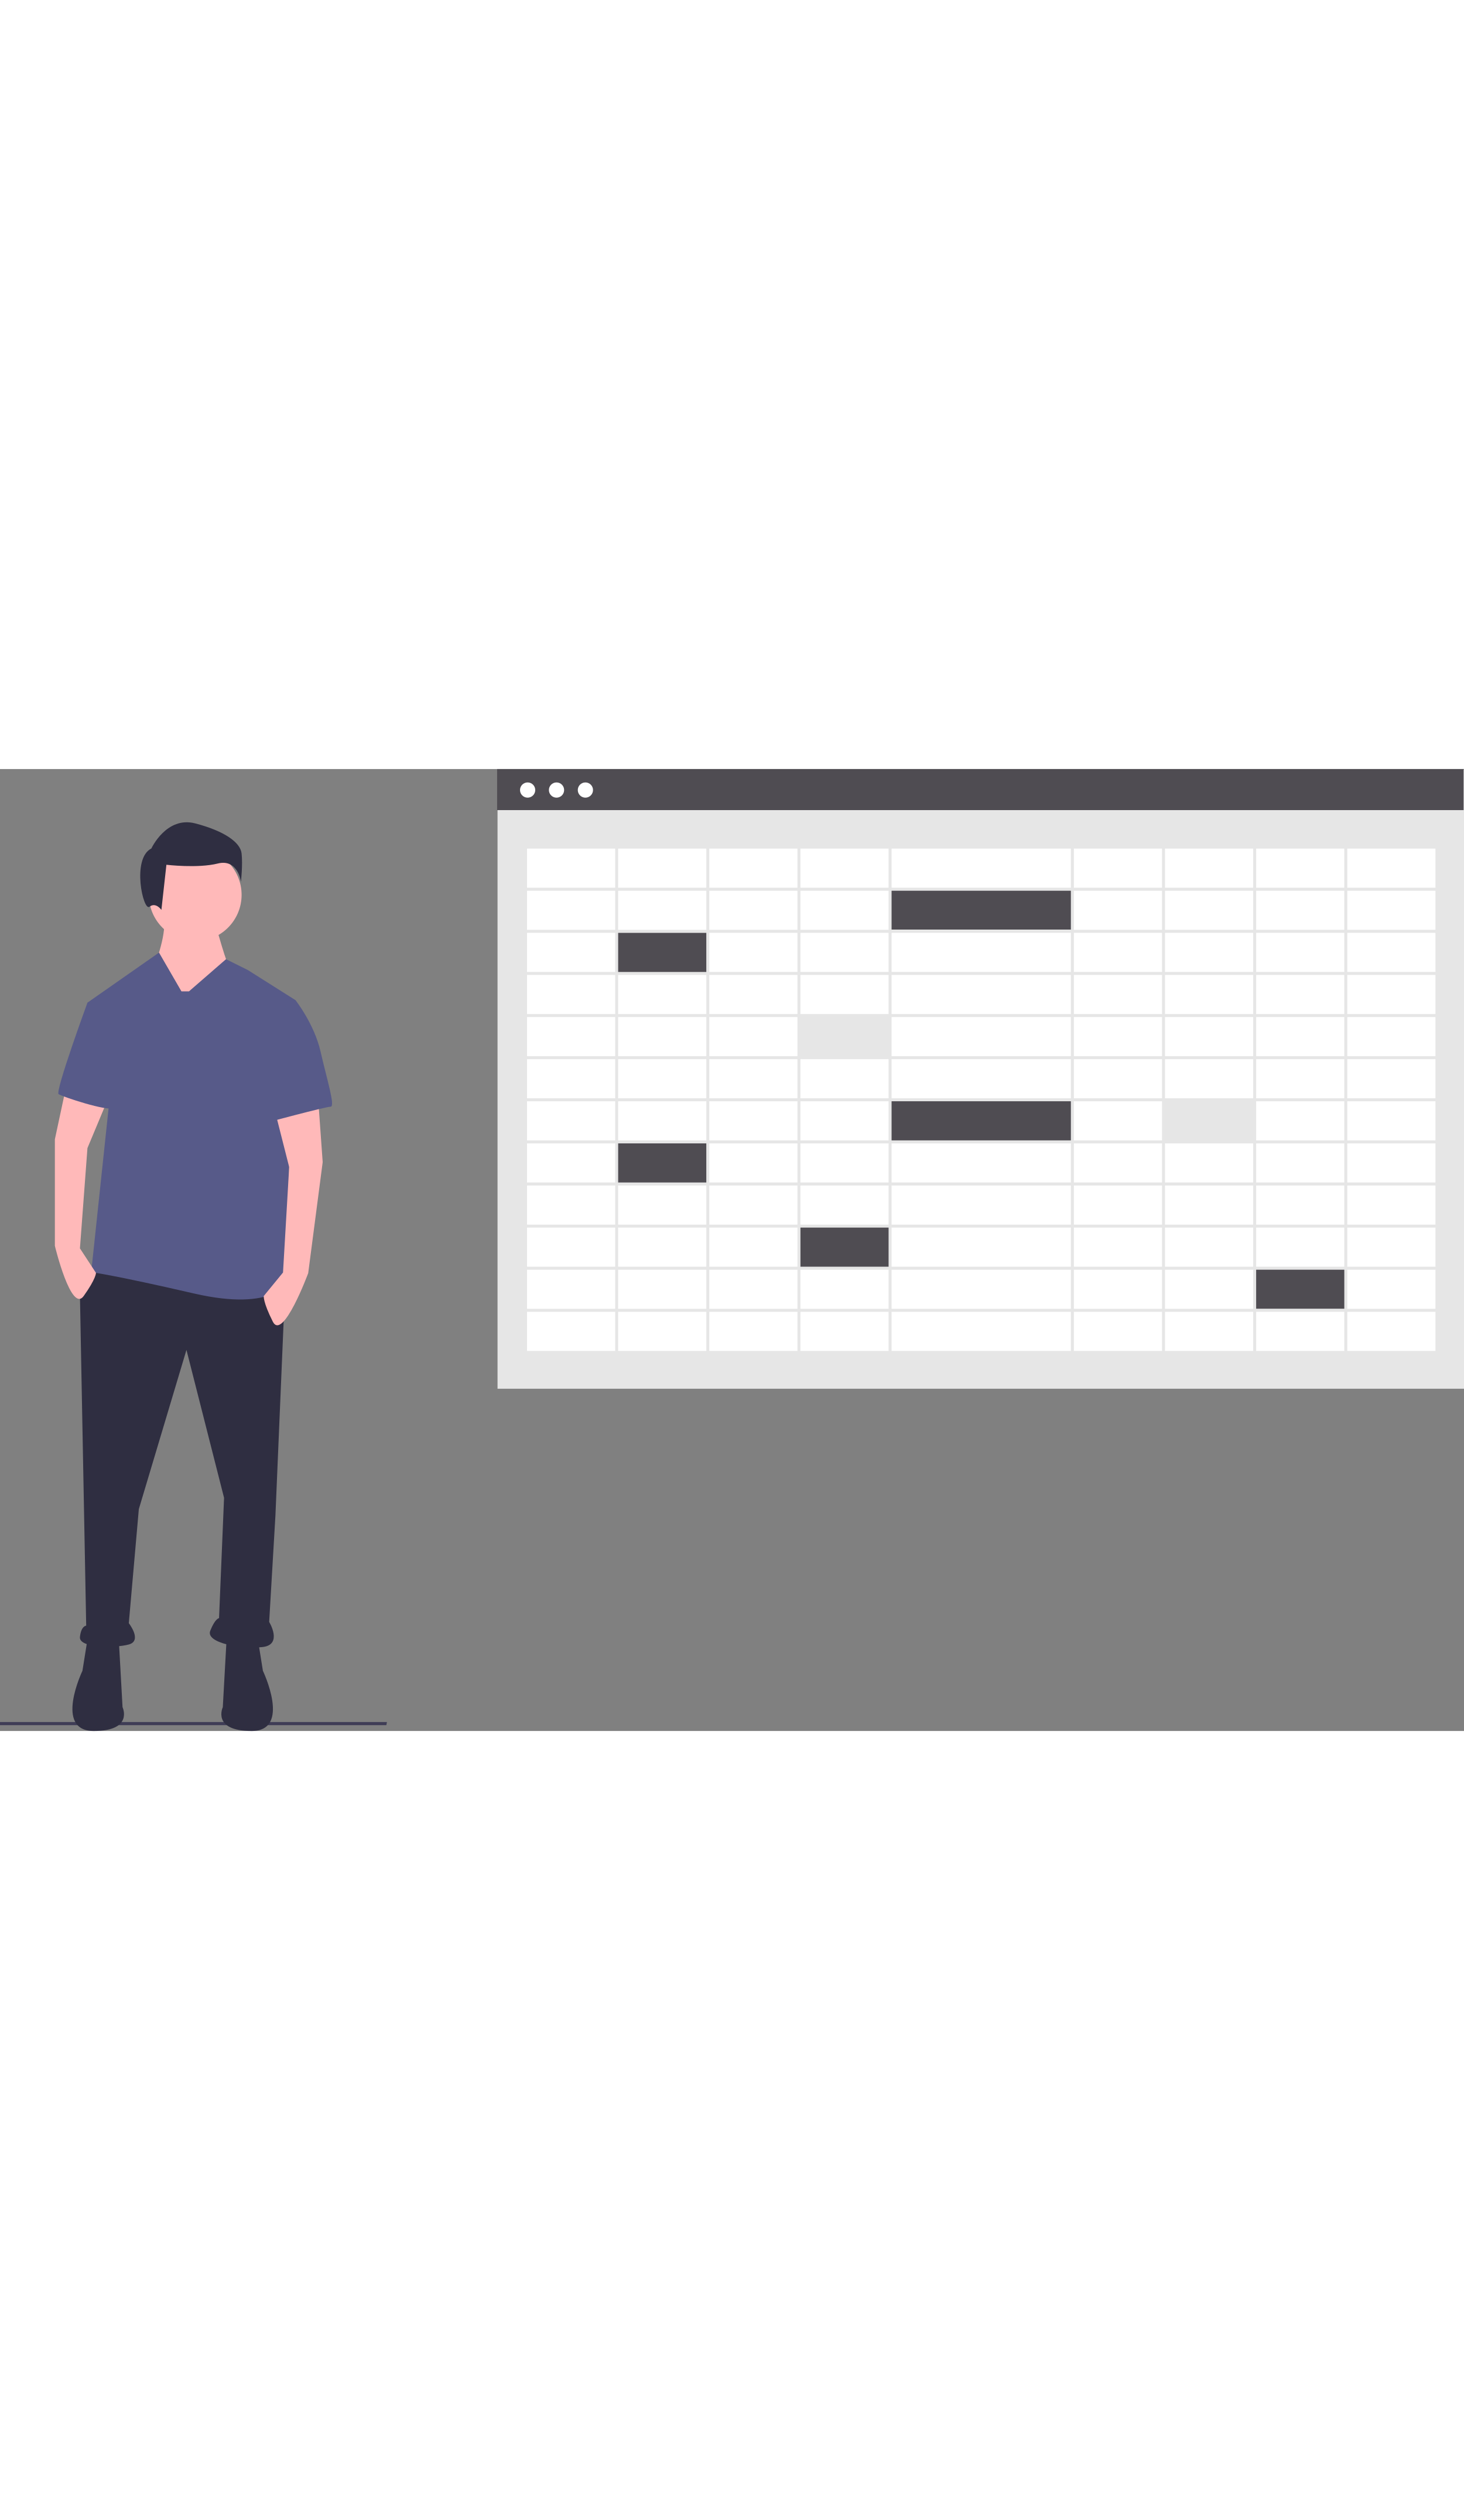 <svg id="a120a2c5-c99d-4e41-8f76-3ae6a97ef94f" data-name="Layer 1" xmlns="http://www.w3.org/2000/svg" width="176.622" height="301.533" viewBox="0 0 976.622 641.533">
<rect x="0" y="0" width="976.622" height="641.533" fill="#808080" stroke="none"/>
<defs>
        <style type="text/css">
             @media screen and (max-width: 800px) {
    width="176.622"
  }
        </style>    
    </defs>
<rect x="331.897" y="0.365" width="644.725" height="412.91" fill="#e6e6e6"/><rect x="350.333" y="52.155" width="607.853" height="336.693" fill="#fff"/><rect x="331.622" width="644.725" height="27.39" fill="#4f4c52"/><circle cx="351.976" cy="14.003" r="5.077" fill="#fff"/><circle cx="371.246" cy="14.003" r="5.077" fill="#fff"/><circle cx="390.515" cy="14.003" r="5.077" fill="#fff"/><rect x="410.569" y="109.068" width="61" height="27" fill="#4f4c52"/><rect x="532.569" y="165.068" width="61" height="27" fill="#e6e6e6"/><rect x="410.569" y="249.068" width="61" height="27" fill="#4f4c52"/><rect x="532.569" y="305.068" width="61" height="27" fill="#4f4c52"/><rect x="836.569" y="333.068" width="61" height="27" fill="#4f4c52"/><rect x="775.569" y="221.068" width="61" height="27" fill="#e6e6e6"/><rect x="593.569" y="221.068" width="122" height="27" fill="#4f4c52"/><rect x="593.569" y="80.068" width="122" height="27" fill="#4f4c52"/><path d="M461.258,180.301v339h610v-339Zm608,28.083h-58.8V182.301h58.8Zm-362.8,196.583v-26.083H826.058v26.083Zm119.6,2v26.084H706.458v-26.084Zm0-112.333v26.083H706.458v-26.083Zm-119.6-2V266.551H826.058v26.083Zm0,56.167v-26.084H826.058v26.084Zm119.6,2v26.083H706.458V350.801Zm-121.6-30.084h-58.8v-26.083h58.8Zm0,2v26.084h-58.8v-26.084Zm0,28.084v26.083h-58.8V350.801Zm0,28.083v26.083h-58.8v-26.083Zm123.6,0h58.8v26.083h-58.8Zm0-2V350.801h58.8v26.083Zm0-28.083v-26.084h58.8v26.084Zm0-28.084v-26.083h58.8v26.083Zm0-28.083V266.551h58.8v26.083Zm0-28.083v-26.084h58.8v26.084Zm-2,0H706.458v-26.084H826.058Zm-121.6,0h-58.8v-26.084h58.8Zm0,2v26.083h-58.8V266.551Zm-60.8,26.083H584.858V266.551h58.801Zm0,2v26.083H584.858v-26.083Zm0,28.083v26.084H584.858v-26.084Zm0,28.084v26.083H584.858V350.801Zm0,28.083v26.083H584.858v-26.083Zm0,28.083v26.084H584.858v-26.084Zm2,0h58.8v26.084h-58.8Zm58.8,28.084v26.083h-58.8v-26.083Zm2,0H826.058v26.083H706.458Zm121.6,0h58.8v26.083h-58.8Zm0-2v-26.084h58.8v26.084Zm60.8-26.084h58.801v26.084H888.858Zm0-2v-26.083h58.801v26.083Zm0-28.083V350.801h58.801v26.083Zm0-28.083v-26.084h58.801v26.084Zm0-28.084v-26.083h58.801v26.083Zm0-28.083V266.551h58.801v26.083Zm0-28.083v-26.084h58.801v26.084Zm0-28.084v-26.083h58.801v26.083Zm-2,0h-58.8v-26.083h58.8Zm-60.8,0H706.458v-26.083H826.058Zm-121.6,0h-58.8v-26.083h58.8Zm-60.8,0H584.858v-26.083h58.801Zm0,2v26.084H584.858v-26.084Zm-60.801,26.084h-58.8v-26.084h58.8Zm0,2v26.083h-58.8V266.551Zm0,28.083v26.083h-58.8v-26.083Zm0,28.083v26.084h-58.8v-26.084Zm0,28.084v26.083h-58.8V350.801Zm0,28.083v26.083h-58.8v-26.083Zm0,28.083v26.084h-58.8v-26.084Zm0,28.084v26.083h-58.8v-26.083Zm2,0h58.801v26.083H584.858Zm58.801,28.083v26.084H584.858v-26.084Zm2,0h58.8v26.084h-58.8Zm60.8,0H826.058v26.084H706.458Zm121.6,0h58.8v26.084h-58.8Zm60.8,0h58.801v26.084H888.858Zm0-2v-26.083h58.801v26.083Zm60.801-26.083h58.8v26.083h-58.8Zm0-2v-26.084h58.8v26.084Zm0-28.084v-26.083h58.8v26.083Zm0-28.083V350.801h58.8v26.083Zm0-28.083v-26.084h58.8v26.084Zm0-28.084v-26.083h58.8v26.083Zm0-28.083V266.551h58.8v26.083Zm0-28.083v-26.084h58.8v26.084Zm0-28.084v-26.083h58.8v26.083Zm0-28.083V182.301h58.8v26.083Zm-2,0H888.858V182.301h58.801Zm-60.801,0h-58.8V182.301h58.8Zm-60.8,0H706.458V182.301H826.058Zm-121.6,0h-58.8V182.301h58.8Zm-60.8,0H584.858V182.301h58.801Zm-60.801,0h-58.8V182.301h58.8Zm0,2v26.083h-58.8v-26.083Zm-60.8,26.083h-58.8v-26.083h58.8Zm0,2v26.084h-58.8v-26.084Zm0,28.084v26.083h-58.8V266.551Zm0,28.083v26.083h-58.8v-26.083Zm0,28.083v26.084h-58.8v-26.084Zm0,28.084v26.083h-58.8V350.801Zm0,28.083v26.083h-58.8v-26.083Zm0,28.083v26.084h-58.8v-26.084Zm0,28.084v26.083h-58.8v-26.083Zm0,28.083v26.084h-58.8v-26.084Zm2,0h58.8v26.084h-58.8Zm58.8,28.084v26.083h-58.8v-26.083Zm2,0h58.801v26.083H584.858Zm60.801,0h58.8v26.083h-58.8Zm60.8,0H826.058v26.083H706.458Zm121.6,0h58.8v26.083h-58.8Zm60.8,0h58.801v26.083H888.858Zm60.801,0h58.8v26.083h-58.8Zm0-2v-26.084h58.8v26.084Zm60.8-26.084h58.8v26.084h-58.8Zm0-2v-26.083h58.8v26.083Zm0-28.083v-26.084h58.8v26.084Zm0-28.084v-26.083h58.8v26.083Zm0-28.083V350.801h58.8v26.083Zm0-28.083v-26.084h58.8v26.084Zm0-28.084v-26.083h58.8v26.083Zm0-28.083V266.551h58.8v26.083Zm0-28.083v-26.084h58.8v26.084Zm0-28.084v-26.083h58.8v26.083Zm-488.4-54.166v26.083h-58.8V182.301Zm-58.8,308.917h58.8v26.083h-58.8Zm547.2,26.083v-26.083h58.8v26.083Z" transform="translate(-111.689 -129.234)" fill="#e6e6e6"/><polygon points="257.738 637.661 0 637.661 0 635.555 258.12 635.555 257.738 637.661" fill="#3f3d56"/><path d="M302.119,468.961,295.431,626.97l-4.18,71.062s9.196,15.048-4.18,16.72-38.457-2.508-35.113-10.868,5.852-8.36,5.852-8.36l3.344-80.258-25.081-98.651L204.304,622.79l-6.688,76.078s9.196,11.704,0,14.212-33.441,2.508-32.605-5.016,4.18-7.524,4.18-7.524l-4.18-220.711,12.54-19.229Z" transform="translate(-111.689 -129.234)" fill="#2f2e41"/><path d="M283.727,709.737l3.344,20.901s19.229,40.129-7.524,40.129-19.229-15.884-19.229-15.884l2.508-45.145Z" transform="translate(-111.689 -129.234)" fill="#2f2e41"/><path d="M170.027,709.737l-3.344,20.901s-19.229,40.129,7.524,40.129,19.229-15.884,19.229-15.884L190.928,709.737Z" transform="translate(-111.689 -129.234)" fill="#2f2e41"/><path d="M255.302,232.366s8.36,30.097,10.032,30.097-15.884,23.409-15.884,23.409L223.533,300.084l-9.196-38.457s8.36-20.901,6.688-31.769Z" transform="translate(-111.689 -129.234)" fill="#ffb9b9"/><circle cx="130.237" cy="83.904" r="30.933" fill="#ffb9b9"/><path d="M237.745,277.511l24.715-21.464,14.578,7.251,31.769,20.065s-8.36,180.582-4.18,187.27c0,0-9.196,20.901-63.538,8.36S172.535,464.781,172.535,464.781l11.704-110.355-14.212-69.39,47.74-33.383,14.962,25.859Z" transform="translate(-111.689 -129.234)" fill="#575a89"/><path d="M155.815,341.049l-7.524,35.113v71.062s10.868,45.145,19.229,33.441,8.188-15.411,8.188-15.411l-10.696-16.358,5.016-66.882,13.328-31.905Z" transform="translate(-111.689 -129.234)" fill="#ffb9b9"/><path d="M295.721,359.721l8.88,34.96-4.116,70.32-12.829,15.657s-.675,3.839,6.024,17.113,23.612-32.348,23.612-32.348l9.658-74.026L324.262,353.846Z" transform="translate(-111.689 -129.234)" fill="#ffb9b9"/><path d="M212.665,182.204s10.032-21.737,29.261-16.721,30.097,12.54,30.933,20.065-.418,18.811-.418,18.811-2.09-15.466-15.466-12.122-34.277.836-34.277.836l-3.344,30.097s-3.762-5.434-7.942-2.09S199.288,188.893,212.665,182.204Z" transform="translate(-111.689 -129.234)" fill="#2f2e41"/><path d="M189.256,283.364l-19.229,1.672s-21.737,59.358-19.229,61.03,32.605,11.704,36.785,9.196S189.256,283.364,189.256,283.364Z" transform="translate(-111.689 -129.234)" fill="#575a89"/><path d="M302.119,285.036l6.688-1.672s12.54,15.884,16.72,34.277,10.032,36.785,6.688,36.785-43.794,10.876-43.794,10.876Z" transform="translate(-111.689 -129.234)" fill="#575a89"/></svg>